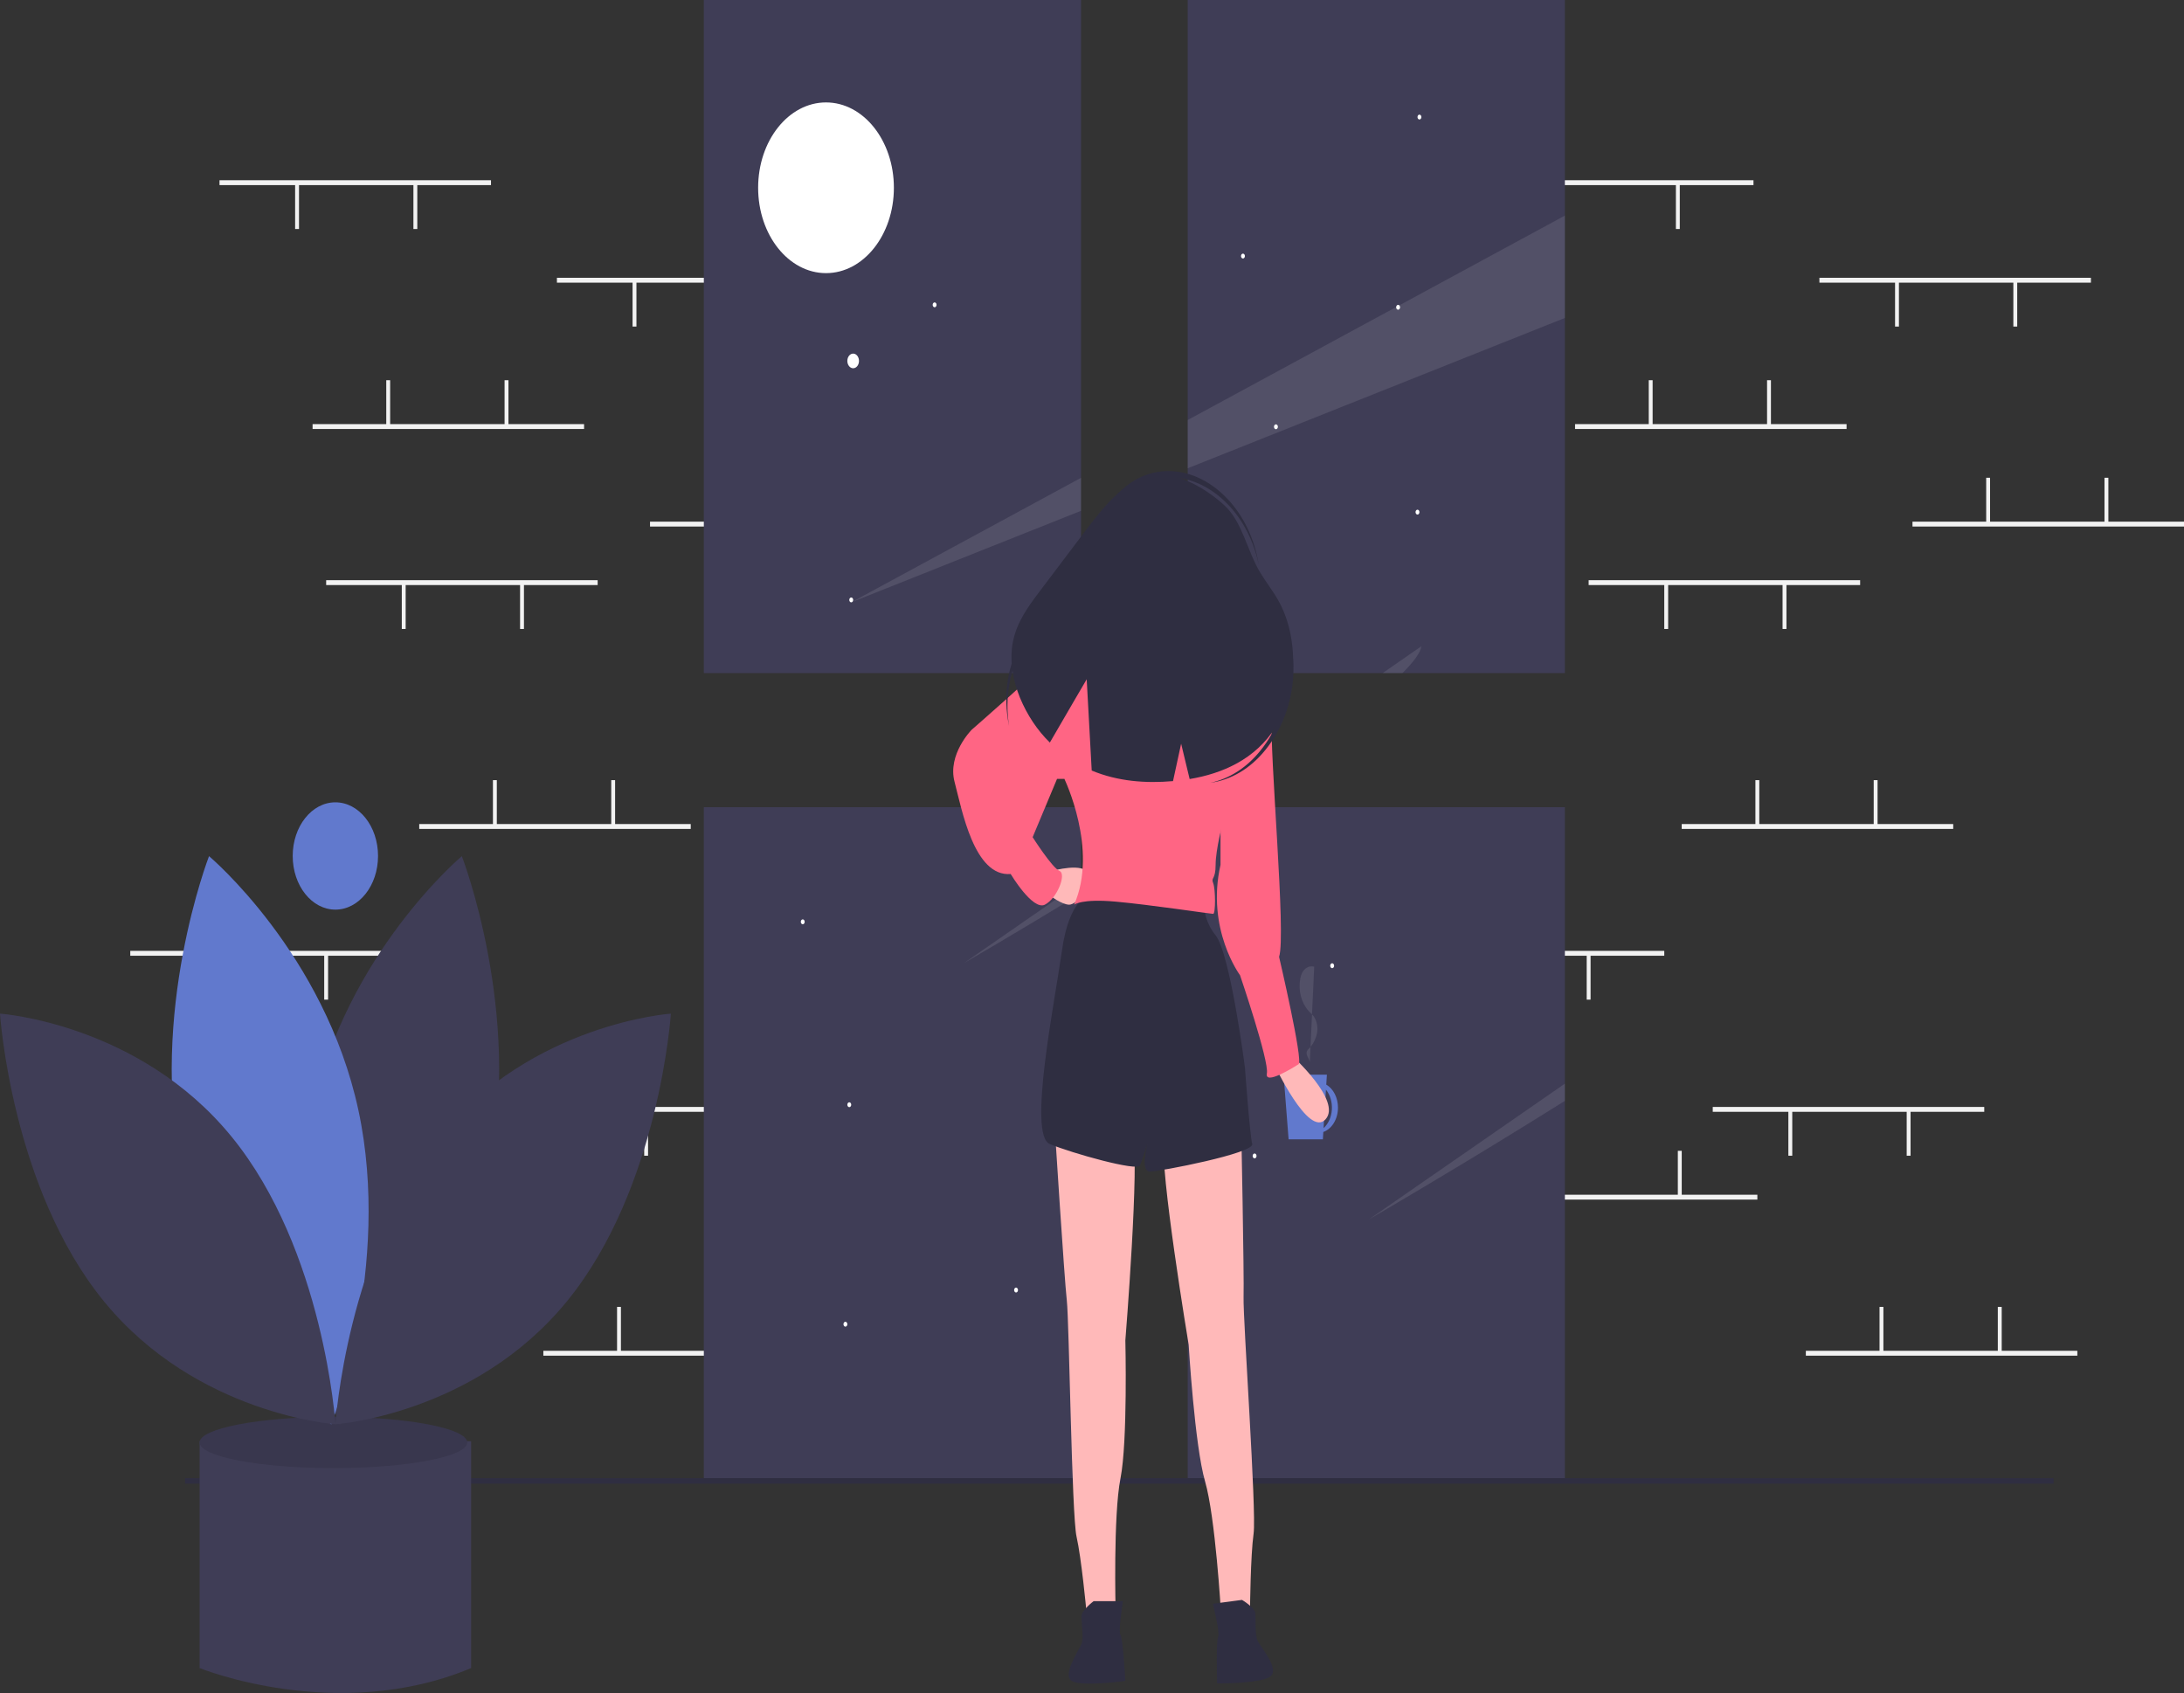<svg width="129" height="100" viewBox="0 0 129 100" fill="none" xmlns="http://www.w3.org/2000/svg">
    <rect x="0" y="0" width="129" height="100" fill="#333333" stroke="none"/>
    <g clip-path="url(#clip0_306_299)">
        <path d="M34.499 25.051H18.463V25.339H34.499V25.051Z" fill="#F2F2F2"/>
        <path d="M23.044 22.458H22.815V25.123H23.044V22.458Z" fill="#F2F2F2"/>
        <path d="M30.032 22.458H29.803V25.123H30.032V22.458Z" fill="#F2F2F2"/>
        <path d="M29.001 10.646H12.965V10.934H29.001V10.646Z" fill="#F2F2F2"/>
        <path d="M24.648 10.862H24.419V13.527H24.648V10.862Z" fill="#F2F2F2"/>
        <path d="M17.661 10.862H17.432V13.527H17.661V10.862Z" fill="#F2F2F2"/>
        <path d="M54.431 30.813H38.394V31.101H54.431V30.813Z" fill="#F2F2F2"/>
        <path d="M42.976 28.22H42.747V30.885H42.976V28.22Z" fill="#F2F2F2"/>
        <path d="M49.963 28.22H49.734V30.885H49.963V28.22Z" fill="#F2F2F2"/>
        <path d="M48.932 16.408H32.895V16.696H48.932V16.408Z" fill="#F2F2F2"/>
        <path d="M44.579 16.624H44.35V19.289H44.579V16.624Z" fill="#F2F2F2"/>
        <path d="M37.592 16.624H37.363V19.289H37.592V16.624Z" fill="#F2F2F2"/>
        <path d="M48.13 79.788H32.094V80.076H48.13V79.788Z" fill="#F2F2F2"/>
        <path d="M36.676 77.195H36.447V79.86H36.676V77.195Z" fill="#F2F2F2"/>
        <path d="M43.663 77.195H43.434V79.86H43.663V77.195Z" fill="#F2F2F2"/>
        <path d="M42.632 65.384H26.596V65.672H42.632V65.384Z" fill="#F2F2F2"/>
        <path d="M38.279 65.6H38.05V68.265H38.279V65.6Z" fill="#F2F2F2"/>
        <path d="M31.292 65.6H31.063V68.265H31.292V65.6Z" fill="#F2F2F2"/>
        <path d="M40.799 48.674H24.763V48.962H40.799V48.674Z" fill="#F2F2F2"/>
        <path d="M29.345 46.081H29.116V48.746H29.345V46.081Z" fill="#F2F2F2"/>
        <path d="M36.332 46.081H36.103V48.746H36.332V46.081Z" fill="#F2F2F2"/>
        <path d="M35.301 34.27H19.265V34.558H35.301V34.27Z" fill="#F2F2F2"/>
        <path d="M30.948 34.486H30.719V37.151H30.948V34.486Z" fill="#F2F2F2"/>
        <path d="M23.961 34.486H23.732V37.151H23.961V34.486Z" fill="#F2F2F2"/>
        <path d="M29.23 70.569H13.194V70.857H29.23V70.569Z" fill="#F2F2F2"/>
        <path d="M17.776 67.976H17.546V70.641H17.776V67.976Z" fill="#F2F2F2"/>
        <path d="M24.763 67.976H24.534V70.641H24.763V67.976Z" fill="#F2F2F2"/>
        <path d="M23.732 56.165H7.695V56.453H23.732V56.165Z" fill="#F2F2F2"/>
        <path d="M19.379 56.381H19.15V59.046H19.379V56.381Z" fill="#F2F2F2"/>
        <path d="M12.392 56.381H12.163V59.046H12.392V56.381Z" fill="#F2F2F2"/>
        <path d="M109.069 25.051H93.032V25.339H109.069V25.051Z" fill="#F2F2F2"/>
        <path d="M97.614 22.458H97.385V25.123H97.614V22.458Z" fill="#F2F2F2"/>
        <path d="M104.602 22.458H104.373V25.123H104.602V22.458Z" fill="#F2F2F2"/>
        <path d="M103.571 10.646H87.534V10.934H103.571V10.646Z" fill="#F2F2F2"/>
        <path d="M99.218 10.862H98.989V13.527H99.218V10.862Z" fill="#F2F2F2"/>
        <path d="M92.231 10.862H92.001V13.527H92.231V10.862Z" fill="#F2F2F2"/>
        <path d="M129 30.813H112.963V31.101H129V30.813Z" fill="#F2F2F2"/>
        <path d="M117.545 28.22H117.316V30.885H117.545V28.22Z" fill="#F2F2F2"/>
        <path d="M124.533 28.22H124.304V30.885H124.533V28.22Z" fill="#F2F2F2"/>
        <path d="M123.502 16.408H107.465V16.696H123.502V16.408Z" fill="#F2F2F2"/>
        <path d="M119.149 16.624H118.92V19.289H119.149V16.624Z" fill="#F2F2F2"/>
        <path d="M112.162 16.624H111.933V19.289H112.162V16.624Z" fill="#F2F2F2"/>
        <path d="M122.7 79.788H106.664V80.076H122.7V79.788Z" fill="#F2F2F2"/>
        <path d="M111.245 77.195H111.016V79.86H111.245V77.195Z" fill="#F2F2F2"/>
        <path d="M118.233 77.195H118.003V79.86H118.233V77.195Z" fill="#F2F2F2"/>
        <path d="M117.202 65.384H101.165V65.672H117.202V65.384Z" fill="#F2F2F2"/>
        <path d="M112.849 65.6H112.62V68.265H112.849V65.6Z" fill="#F2F2F2"/>
        <path d="M105.861 65.6H105.632V68.265H105.861V65.6Z" fill="#F2F2F2"/>
        <path d="M115.369 48.674H99.332V48.962H115.369V48.674Z" fill="#F2F2F2"/>
        <path d="M103.914 46.081H103.685V48.746H103.914V46.081Z" fill="#F2F2F2"/>
        <path d="M110.901 46.081H110.672V48.746H110.901V46.081Z" fill="#F2F2F2"/>
        <path d="M109.871 34.27H93.835V34.558H109.871V34.27Z" fill="#F2F2F2"/>
        <path d="M105.518 34.486H105.289V37.151H105.518V34.486Z" fill="#F2F2F2"/>
        <path d="M98.531 34.486H98.302V37.151H98.531V34.486Z" fill="#F2F2F2"/>
        <path d="M103.8 70.569H87.763V70.857H103.8V70.569Z" fill="#F2F2F2"/>
        <path d="M92.345 67.976H92.116V70.641H92.345V67.976Z" fill="#F2F2F2"/>
        <path d="M99.333 67.976H99.103V70.641H99.333V67.976Z" fill="#F2F2F2"/>
        <path d="M98.302 56.165H82.265V56.453H98.302V56.165Z" fill="#F2F2F2"/>
        <path d="M93.949 56.381H93.72V59.046H93.949V56.381Z" fill="#F2F2F2"/>
        <path d="M86.962 56.381H86.732V59.046H86.962V56.381Z" fill="#F2F2F2"/>
        <path d="M63.852 0H41.573V39.757H63.852V0Z" fill="#3F3D56"/>
        <path d="M92.431 47.679H70.152V87.436H92.431V47.679Z" fill="#3F3D56"/>
        <path d="M92.431 0H70.152V39.757H92.431V0Z" fill="#3F3D56"/>
        <path d="M63.852 47.679H41.573V87.436H63.852V47.679Z" fill="#3F3D56"/>
        <path d="M121.297 87.311H10.931V87.634H121.297V87.311Z" fill="#2F2E41"/>
        <path d="M13.05 85.131H11.79V98.528C11.79 98.528 19.923 101.841 27.827 98.528V85.131H13.05Z" fill="#3F3D56"/>
        <path d="M19.694 86.716C24.059 86.716 27.598 86.039 27.598 85.203C27.598 84.368 24.059 83.691 19.694 83.691C15.329 83.691 11.79 84.368 11.79 85.203C11.79 86.039 15.329 86.716 19.694 86.716Z" fill="#3F3D56"/>
        <path opacity="0.1" d="M19.694 86.716C24.059 86.716 27.598 86.039 27.598 85.203C27.598 84.368 24.059 83.691 19.694 83.691C15.329 83.691 11.79 84.368 11.79 85.203C11.79 86.039 15.329 86.716 19.694 86.716Z" fill="black"/>
        <path d="M28.882 69.126C26.888 78.394 20.058 84.135 20.058 84.135C20.058 84.135 16.462 74.847 18.456 65.579C20.45 56.31 27.279 50.57 27.279 50.57C27.279 50.57 30.875 59.857 28.882 69.126Z" fill="#3F3D56"/>
        <path d="M10.744 69.126C12.738 78.394 19.567 84.135 19.567 84.135C19.567 84.135 23.164 74.847 21.17 65.579C19.176 56.31 12.347 50.57 12.347 50.57C12.347 50.57 8.75 59.857 10.744 69.126Z" fill="#6179CD"/>
        <path d="M13.673 67.134C19.145 73.831 19.813 84.127 19.813 84.127C19.813 84.127 11.611 83.564 6.139 76.866C0.668 70.169 0 59.873 0 59.873C0 59.873 8.202 60.436 13.673 67.134Z" fill="#3F3D56"/>
        <path d="M25.952 67.134C20.481 73.831 19.812 84.127 19.812 84.127C19.812 84.127 28.015 83.564 33.486 76.866C38.957 70.169 39.625 59.873 39.625 59.873C39.625 59.873 31.423 60.436 25.952 67.134Z" fill="#3F3D56"/>
        <path d="M19.809 53.729C21.201 53.729 22.329 52.31 22.329 50.56C22.329 48.81 21.201 47.391 19.809 47.391C18.417 47.391 17.289 48.81 17.289 50.56C17.289 52.31 18.417 53.729 19.809 53.729Z" fill="#6179CD"/>
        <path d="M50.393 21.751C50.583 21.751 50.737 21.558 50.737 21.319C50.737 21.08 50.583 20.887 50.393 20.887C50.203 20.887 50.049 21.08 50.049 21.319C50.049 21.558 50.203 21.751 50.393 21.751Z" fill="white"/>
        <path d="M48.789 16.133C51.003 16.133 52.798 13.876 52.798 11.091C52.798 8.307 51.003 6.05 48.789 6.05C46.575 6.05 44.78 8.307 44.78 11.091C44.78 13.876 46.575 16.133 48.789 16.133Z" fill="white"/>
        <path d="M55.204 18.15C55.267 18.15 55.318 18.085 55.318 18.006C55.318 17.926 55.267 17.862 55.204 17.862C55.141 17.862 55.089 17.926 55.089 18.006C55.089 18.085 55.141 18.15 55.204 18.15Z" fill="white"/>
        <path d="M75.364 25.352C75.427 25.352 75.479 25.288 75.479 25.208C75.479 25.128 75.427 25.064 75.364 25.064C75.301 25.064 75.249 25.128 75.249 25.208C75.249 25.288 75.301 25.352 75.364 25.352Z" fill="white"/>
        <path d="M74.104 68.422C74.167 68.422 74.218 68.357 74.218 68.278C74.218 68.198 74.167 68.134 74.104 68.134C74.04 68.134 73.989 68.198 73.989 68.278C73.989 68.357 74.04 68.422 74.104 68.422Z" fill="white"/>
        <path d="M49.934 78.361C49.998 78.361 50.049 78.297 50.049 78.217C50.049 78.138 49.998 78.073 49.934 78.073C49.871 78.073 49.82 78.138 49.82 78.217C49.82 78.297 49.871 78.361 49.934 78.361Z" fill="white"/>
        <path d="M83.726 30.394C83.789 30.394 83.84 30.329 83.84 30.25C83.84 30.17 83.789 30.106 83.726 30.106C83.663 30.106 83.611 30.17 83.611 30.25C83.611 30.329 83.663 30.394 83.726 30.394Z" fill="white"/>
        <path d="M82.58 18.294C82.644 18.294 82.695 18.229 82.695 18.15C82.695 18.07 82.644 18.006 82.58 18.006C82.517 18.006 82.466 18.07 82.466 18.15C82.466 18.229 82.517 18.294 82.58 18.294Z" fill="white"/>
        <path d="M78.686 57.186C78.749 57.186 78.8 57.122 78.8 57.042C78.8 56.963 78.749 56.898 78.686 56.898C78.623 56.898 78.571 56.963 78.571 57.042C78.571 57.122 78.623 57.186 78.686 57.186Z" fill="white"/>
        <path d="M72.5 35.579C72.564 35.579 72.615 35.515 72.615 35.435C72.615 35.356 72.564 35.291 72.5 35.291C72.437 35.291 72.386 35.356 72.386 35.435C72.386 35.515 72.437 35.579 72.5 35.579Z" fill="white"/>
        <path d="M73.417 15.269C73.48 15.269 73.531 15.204 73.531 15.125C73.531 15.045 73.48 14.981 73.417 14.981C73.353 14.981 73.302 15.045 73.302 15.125C73.302 15.204 73.353 15.269 73.417 15.269Z" fill="white"/>
        <path d="M83.84 7.058C83.903 7.058 83.955 6.994 83.955 6.914C83.955 6.835 83.903 6.77 83.84 6.77C83.777 6.77 83.726 6.835 83.726 6.914C83.726 6.994 83.777 7.058 83.84 7.058Z" fill="white"/>
        <path d="M50.164 65.397C50.227 65.397 50.278 65.332 50.278 65.253C50.278 65.173 50.227 65.109 50.164 65.109C50.101 65.109 50.049 65.173 50.049 65.253C50.049 65.332 50.101 65.397 50.164 65.397Z" fill="white"/>
        <path d="M60.014 76.344C60.078 76.344 60.129 76.28 60.129 76.2C60.129 76.121 60.078 76.056 60.014 76.056C59.951 76.056 59.9 76.121 59.9 76.2C59.9 76.28 59.951 76.344 60.014 76.344Z" fill="white"/>
        <path d="M47.414 54.593C47.478 54.593 47.529 54.529 47.529 54.449C47.529 54.37 47.478 54.305 47.414 54.305C47.351 54.305 47.3 54.37 47.3 54.449C47.3 54.529 47.351 54.593 47.414 54.593Z" fill="white"/>
        <path d="M50.278 35.579C50.341 35.579 50.393 35.515 50.393 35.435C50.393 35.356 50.341 35.291 50.278 35.291C50.215 35.291 50.164 35.356 50.164 35.435C50.164 35.515 50.215 35.579 50.278 35.579Z" fill="white"/>
        <path opacity="0.1" d="M50.278 35.579L63.852 28.223V30.171L50.278 35.579Z" fill="white"/>
        <path opacity="0.1" d="M92.431 12.735V18.781L70.152 27.66V24.809L92.431 12.735Z" fill="white"/>
        <path opacity="0.1" d="M56.926 56.895L63.852 52.097V52.764C59.979 55.122 57.061 56.818 56.926 56.895Z" fill="white"/>
        <path opacity="0.1" d="M70.23 47.679H71.977C71.371 48.072 70.762 48.463 70.152 48.85V47.734L70.23 47.679Z" fill="white"/>
        <path opacity="0.1" d="M83.955 38.172C83.902 38.554 83.502 39.096 82.837 39.757H81.668L83.955 38.172Z" fill="white"/>
        <path opacity="0.1" d="M92.431 64.008V65.025C86.484 68.757 81.051 71.914 80.867 72.02L92.431 64.008Z" fill="white"/>
        <path d="M79.029 65.424C79.029 65.138 78.964 64.859 78.841 64.618C78.719 64.377 78.544 64.186 78.338 64.066L78.374 63.478H75.815L76.112 67.295H78.136L78.163 66.863C78.412 66.774 78.632 66.586 78.788 66.326C78.944 66.066 79.029 65.75 79.029 65.424ZM78.177 66.635L78.319 64.362C78.442 64.515 78.537 64.7 78.597 64.903C78.658 65.106 78.682 65.324 78.668 65.54C78.655 65.757 78.604 65.967 78.519 66.156C78.434 66.345 78.318 66.509 78.177 66.635Z" fill="#6179CD"/>
        <path d="M76.27 62.317C76.27 62.317 79.296 65.035 78.287 66.123C77.279 67.21 75.261 62.861 75.261 62.861L76.27 62.317Z" fill="#FFB9B9"/>
        <path d="M62.291 66.485C62.291 66.485 62.867 75.546 63.012 76.815C63.156 78.083 63.3 89.501 63.588 90.769C63.876 92.038 64.165 95.118 64.165 95.118H65.894C65.894 95.118 65.75 89.501 66.182 87.326C66.614 85.151 66.47 79.171 66.47 79.171C66.47 79.171 67.335 68.478 66.903 67.029C66.47 65.579 62.291 66.485 62.291 66.485Z" fill="#FFB9B9"/>
        <path d="M64.597 94.575C64.597 94.575 63.876 95.118 63.876 95.481C63.876 95.843 64.02 96.749 63.876 97.112C63.732 97.474 62.724 98.924 63.3 99.287C63.876 99.649 66.47 99.287 66.47 99.287C66.47 99.287 66.326 96.749 66.182 96.568C66.038 96.387 66.326 94.575 66.326 94.575H64.597Z" fill="#2F2E41"/>
        <path d="M73.308 66.263C73.308 66.263 73.491 75.35 73.453 76.631C73.416 77.911 74.226 89.284 74.045 90.584C73.864 91.884 73.835 94.986 73.835 94.986L72.115 95.214C72.115 95.214 71.789 89.608 71.178 87.502C70.566 85.397 70.21 79.43 70.21 79.43C70.21 79.43 68.458 68.911 68.767 67.412C69.076 65.913 73.308 66.263 73.308 66.263Z" fill="#FFB9B9"/>
        <path d="M73.359 94.502C73.359 94.502 74.121 94.947 74.152 95.308C74.182 95.668 74.114 96.588 74.288 96.93C74.461 97.271 75.586 98.58 75.043 99.016C74.499 99.453 71.89 99.435 71.89 99.435C71.89 99.435 71.821 96.893 71.949 96.694C72.078 96.494 71.64 94.73 71.64 94.73L73.359 94.502Z" fill="#2F2E41"/>
        <path d="M64.309 52.893C64.309 52.893 63.156 53.074 62.724 56.155C62.291 59.236 60.706 67.029 62.003 67.572C63.3 68.116 67.191 69.203 67.335 68.841C67.479 68.478 67.767 67.572 67.767 67.572C67.767 67.572 67.335 69.203 67.912 69.203C68.488 69.203 74.108 68.116 73.964 67.572C73.82 67.029 73.532 63.042 73.532 63.042C73.532 63.042 72.667 56.336 71.803 55.249C71.552 54.947 71.358 54.579 71.234 54.172C71.109 53.765 71.057 53.328 71.082 52.893H64.309Z" fill="#2F2E41"/>
        <path d="M62.147 51.443C62.147 51.443 64.02 50.9 64.309 51.625C64.597 52.349 63.588 53.437 63.156 53.437C62.724 53.437 62.003 52.893 62.003 52.893L62.147 51.443Z" fill="#FFB9B9"/>
        <path d="M68.779 35.802C70.212 35.802 71.374 34.341 71.374 32.54C71.374 30.738 70.212 29.277 68.779 29.277C67.347 29.277 66.186 30.738 66.186 32.54C66.186 34.341 67.347 35.802 68.779 35.802Z" fill="#FFB9B9"/>
        <path d="M67.212 34.775C67.212 34.775 66.903 37.67 66.614 37.67C66.326 37.67 68.776 39.301 68.776 39.301L70.65 38.939L71.226 37.852C71.226 37.852 70.332 36.105 70.332 34.656C70.332 33.206 67.212 34.775 67.212 34.775Z" fill="#FFB9B9"/>
        <path d="M67.767 37.67C67.767 37.67 67.335 37.308 67.191 37.308H66.038C65.894 37.308 64.021 37.852 64.021 37.852L62.868 46.007C62.868 46.007 64.885 50.175 63.444 53.437C63.444 53.437 63.876 53.074 65.894 53.256C67.912 53.437 71.514 53.98 71.658 53.98C71.802 53.98 71.802 52.531 71.658 52.168C71.514 51.806 71.802 51.987 71.802 51.081C71.802 50.175 72.235 48.544 72.235 48.544L74.252 39.301C74.252 39.301 71.658 37.489 71.226 37.67C70.794 37.852 69.497 38.395 69.209 38.214C68.92 38.033 67.767 37.67 67.767 37.67Z" fill="#FF6584"/>
        <path d="M64.453 38.033L64.02 37.852C64.02 37.852 63.156 37.67 62.147 38.758C61.138 39.845 57.391 43.107 57.391 43.107C57.391 43.107 55.95 44.557 56.383 46.188C56.815 47.819 57.536 51.806 59.697 51.625C59.697 51.625 60.994 53.799 61.715 53.437C62.435 53.074 63.012 51.625 62.579 51.443C62.147 51.262 60.994 49.45 60.994 49.45L62.435 46.007H62.868L64.453 44.919L64.453 38.033Z" fill="#FF6584"/>
        <path d="M73.1 39.12L74.253 39.301C74.253 39.301 75.261 39.845 75.117 42.201C74.973 44.557 75.982 55.249 75.55 56.518C75.55 56.518 76.991 62.679 76.702 62.861C76.414 63.042 74.685 64.129 74.829 63.404C74.973 62.679 73.244 57.605 73.244 57.605C73.244 57.605 71.226 54.887 72.091 51.081V48L73.1 39.12Z" fill="#FF6584"/>
        <path d="M75.505 35.468C75.183 34.897 74.788 34.397 74.449 33.842C73.666 32.562 73.396 30.856 72.346 29.874C71.307 28.902 69.659 27.946 68.359 28.023C66.646 28.124 65.287 29.795 64.106 31.359C63.204 32.554 62.301 33.749 61.399 34.944C60.746 35.809 60.069 36.727 59.834 37.882C59.608 38.992 59.828 40.184 60.242 41.205C60.672 42.24 61.276 43.146 62.011 43.86C62.917 42.291 64.187 40.124 64.187 40.124L64.483 45.514C66.018 46.154 67.667 46.28 69.285 46.138L69.765 43.928L70.268 46.016C72.201 45.694 74.144 44.854 75.341 42.956C76.664 40.859 76.734 37.655 75.505 35.468Z" fill="#2F2E41"/>
        <path d="M64.708 34.924C64.44 33.236 64.729 31.486 65.627 30.147C67.287 27.672 70.393 27.532 72.566 29.836C73.433 30.745 74.055 31.969 74.347 33.34C74.098 31.822 73.446 30.456 72.498 29.465C70.325 27.162 67.219 27.301 65.559 29.776C64.595 31.214 64.333 33.124 64.708 34.924Z" fill="#2F2E41"/>
        <path d="M59.603 42.889C59.335 41.201 59.624 39.451 60.522 38.112C62.182 35.636 65.288 35.498 67.461 37.801C68.328 38.71 68.95 39.934 69.242 41.305C68.993 39.787 68.341 38.421 67.393 37.43C65.22 35.127 62.114 35.266 60.454 37.741C59.49 39.179 59.228 41.089 59.603 42.889Z" fill="#2F2E41"/>
        <path d="M71.18 34.019C72.543 33.85 73.899 34.384 74.871 35.639C76.666 37.959 76.471 41.861 74.434 44.353C73.63 45.349 72.6 46.007 71.486 46.238C72.712 46.075 73.857 45.393 74.734 44.305C76.771 41.812 76.966 37.911 75.171 35.591C74.127 34.243 72.642 33.727 71.18 34.019Z" fill="#2F2E41"/>
        <path opacity="0.1" d="M77.625 57.101C77.492 57.062 77.353 57.075 77.227 57.137C77.1 57.2 76.992 57.309 76.916 57.451C76.862 57.56 76.823 57.681 76.801 57.806C76.738 58.15 76.751 58.509 76.838 58.845C76.924 59.18 77.082 59.48 77.293 59.712C77.404 59.814 77.51 59.927 77.608 60.048C77.7 60.187 77.763 60.352 77.793 60.528C77.824 60.705 77.82 60.888 77.782 61.062C77.703 61.41 77.537 61.718 77.309 61.941C77.262 61.981 77.222 62.035 77.193 62.097C77.115 62.306 77.315 62.504 77.366 62.725" fill="white"/>
    </g>
    <defs>
        <clipPath id="clip0_306_299">
            <rect width="129" height="100" fill="white"/>
        </clipPath>
    </defs>
</svg>
